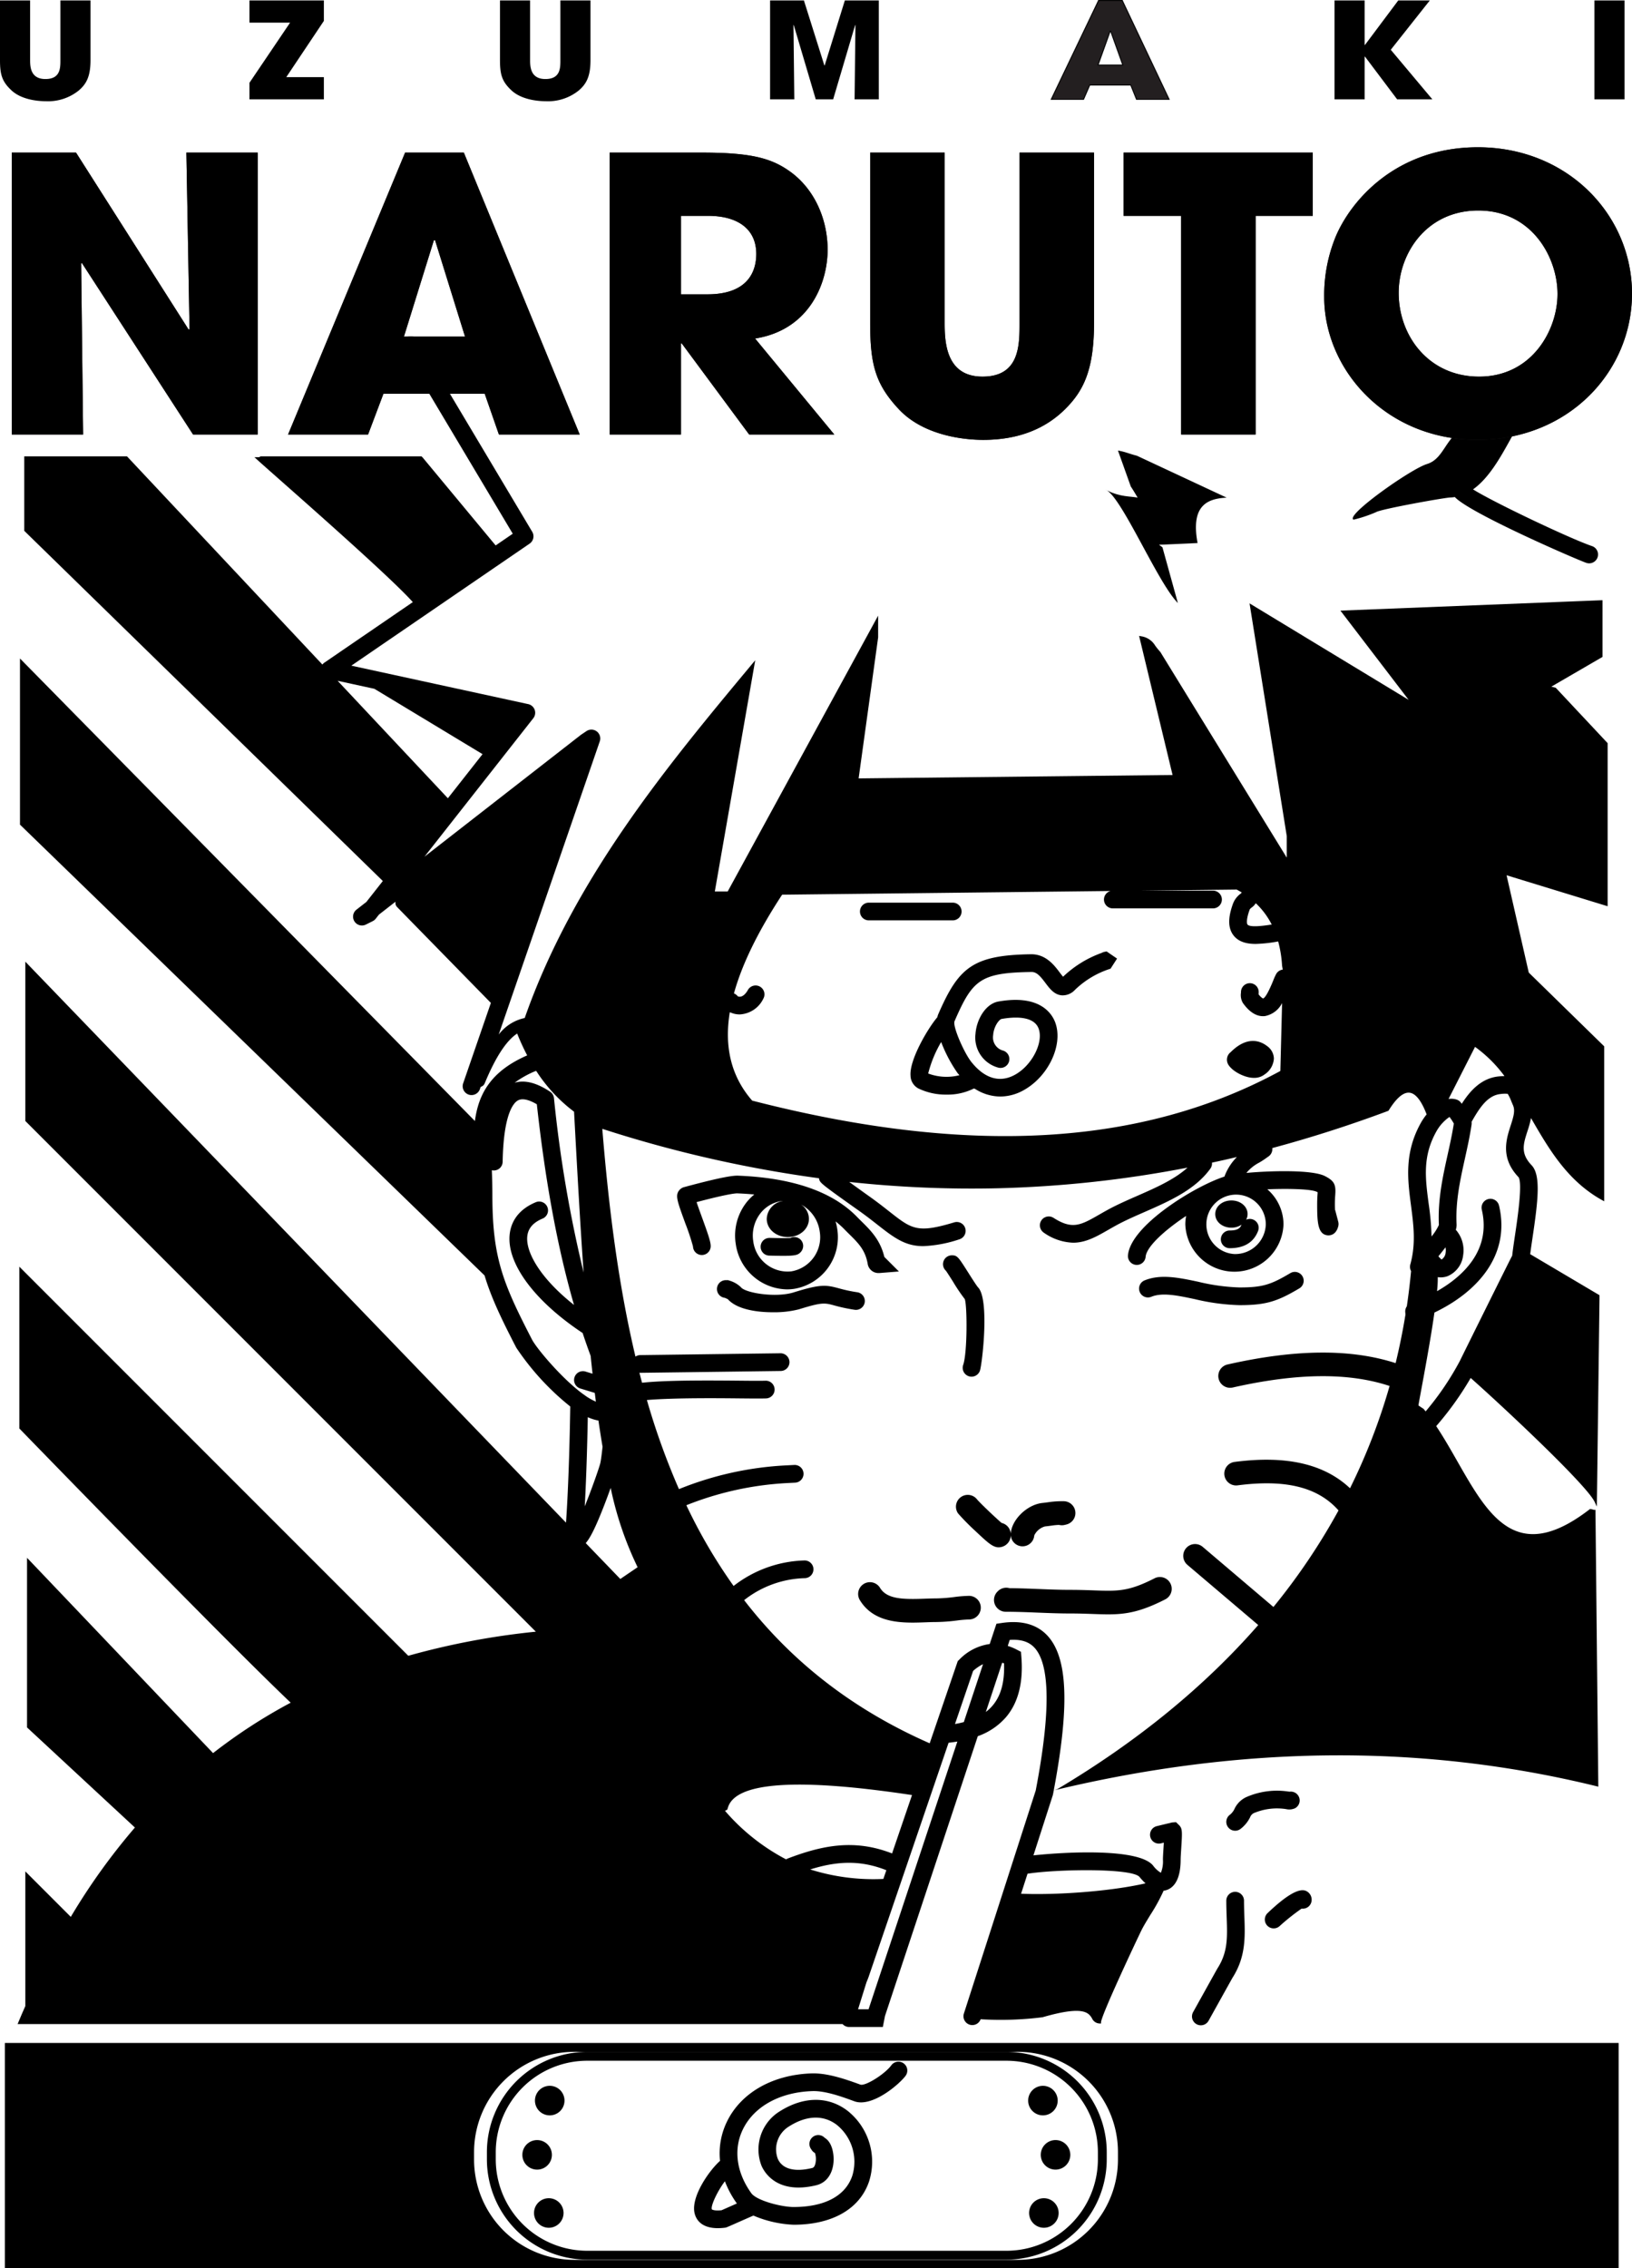 <svg xmlns="http://www.w3.org/2000/svg" viewBox="0 0 391.845 544.358"><defs><style>.cls-1{fill:#231f20;}.cls-2{fill-rule:evenodd;}</style></defs><g id="katman_2" data-name="katman 2"><g id="katman_1-2" data-name="katman 1"><path d="M6.08,449.16V481.488c-.34.783-.69,1.552-1.023,2.345l-.827,1.966H202.288c.014.016.031.028.046.043.035.036.071.069.108.103a2.143,2.143,0,0,0,.179.148c.044.032.088.061.134.09a2.121,2.121,0,0,0,.198.107c.049.024.097.047.148.067a2.125,2.125,0,0,0,.237.074c.045.012.089.027.135.036a2.103,2.103,0,0,0,.396.04l.001,0,.001,0h8.1l.513-2.642L234.77,416.711a16.071,16.071,0,0,0,6.718-4.505c2.981-3.463,4.241-8.366,3.743-14.571l-.094-1.174-1.045-.543a13.241,13.241,0,0,0-2.13-.88l.477-1.438c2.639-.179,4.533.399,5.876,1.804,3.84,4.018,3.963,15.567.366,34.33L231.426,483.291a2.124,2.124,0,0,0,4.025,1.355,79.71,79.71,0,0,0,14.882-.483c9.874-2.863,11.02-1.061,11.852.255a2.052,2.052,0,0,0,1.895,1.247h.283v-.283c0-1.595,8.527-19.696,9.698-22.083.479-.979,1.289-2.305,2.147-3.709a43.1,43.1,0,0,0,3.177-5.795,3.891,3.891,0,0,0,.789-.183c1.506-.536,3.3-2.235,3.3-7.289,0-.49.068-1.556.134-2.586.263-4.123.31-4.865-.538-5.702l-.713-.69-.968.075-3.64.879a2.126,2.126,0,1,0,1.031,4.125l.658-.165c-.025.432-.052.856-.074,1.207-.076,1.197-.143,2.232-.143,2.857a7.217,7.217,0,0,1-.493,3.171,6.513,6.513,0,0,1-1.883-1.742c-3.429-4.205-20.91-3.268-28.718-2.438l4.639-14.398.065-.251c.06-.315.11-.608.169-.918.056-.022.109-.044.17-.067l-.165.04c3.863-20.518,3.364-32.04-1.618-37.252-2.515-2.63-6.166-3.618-10.845-2.933l-1.298.189-1.613,4.86a12.525,12.525,0,0,0-7.304,3.749l-.369.356L224.21,415.515q-.031.079-.056.161l-.936,2.74c-19.204-8.435-33.638-20.231-44.551-34.359a24.537,24.537,0,0,1,14.63-5.278,2.126,2.126,0,1,0-.226-4.246,28.979,28.979,0,0,0-16.935,6.12,127.191,127.191,0,0,1-11.343-19.374,75.862,75.862,0,0,1,24.182-5.32l1.969-.101a2.126,2.126,0,0,0-.217-4.246l-1.938.099a78.89,78.89,0,0,0-25.769,5.699,171.975,171.975,0,0,1-7.702-21.384c6.521-.547,17.102-.442,21.949-.395,2.968.028,5.312.052,6.66.009a2.126,2.126,0,0,0-.14-4.25c-1.255.04-3.675.018-6.478-.011-10.622-.104-18.173-.035-23.152.5q-.322-1.2-.632-2.407a2.093,2.093,0,0,0,.227.023h.028l33.677-.44a2.126,2.126,0,0,0,2.098-2.153,2.153,2.153,0,0,0-2.154-2.099l-33.677.44a2.114,2.114,0,0,0-1.15.36c-4.158-17.506-6.443-36.032-7.962-54.666a299.81,299.81,0,0,0,52.032,11.862c.007.043.006.086.016.129.22.956.243,1.056,9.479,7.598,1.884,1.333,3.405,2.529,4.747,3.585,4.068,3.199,6.638,4.978,10.788,4.978a31.102,31.102,0,0,0,8.714-1.649,2.126,2.126,0,0,0-1.226-4.07c-8.924,2.689-10.214,1.673-15.646-2.6-1.382-1.087-2.948-2.319-4.92-3.713-.785-.556-2.821-2.017-4.696-3.378a272.498,272.498,0,0,0,35.497,1.524,274.56,274.56,0,0,0,45.729-4.957c-3.159,2.868-7.684,4.854-12.091,6.786-2.377,1.042-4.835,2.119-7.035,3.322-.725.396-1.406.787-2.056,1.159-4.436,2.54-6.461,3.7-11.023.769a2.126,2.126,0,0,0-2.299,3.576,12.933,12.933,0,0,0,7.037,2.409c3.046,0,5.608-1.467,8.398-3.064.626-.359,1.284-.735,1.983-1.118,2.036-1.114,4.302-2.107,6.701-3.158,6-2.63,12.204-5.35,15.874-10.45a2.108,2.108,0,0,0,.383-1.427q2.994-.643,5.986-1.351a13.007,13.007,0,0,0-2.998,4.703c-7.041,2.252-22.526,11.718-23.159,18.882a2.128,2.128,0,0,0,1.931,2.306c.065.005.127.008.19.008a2.127,2.127,0,0,0,2.116-1.938c.22-2.495,4.712-6.492,9.728-9.818a10.981,10.981,0,0,0-.198,2.024,11.796,11.796,0,0,0,23.576,0,11.168,11.168,0,0,0-3.888-8.419c5.035-.2,10.535-.079,11.896.616.05.025.12.061.197.101-.005.071-.011.143-.016.213-.045.629-.107,1.49-.107,2.725,0,4.276.17,7.102,2.443,7.39.468.055,2.045.079,2.625-2.179a2.118,2.118,0,0,0-.002-1.068l-.679-2.59a2.135,2.135,0,0,0-.103-.301c-.021-.473-.032-.913-.032-1.252,0-1.082.056-1.855.097-2.419.176-2.432-.312-3.297-2.49-4.408-2.999-1.531-12.828-1.312-18.853-.754a9.801,9.801,0,0,1,3.04-2.458,20.938,20.938,0,0,0,2.122-1.404,2.167,2.167,0,0,0,1.061-2.108q13.953-3.749,27.801-8.916l.091-.034.051-.082c1.857-2.998,3.54-4.424,5.027-4.25,1.46.175,2.831,1.924,4.085,5.199a14.81,14.81,0,0,0-1.288,1.862c-4.132,7.269-3.283,13.757-2.462,20.032.618,4.723,1.201,9.183-.172,14.134a2.117,2.117,0,0,0,.188,1.581c-.273,2.849-.604,5.672-1.022,8.456a2.192,2.192,0,0,0-.358,1.559c.001.01.003.021.006.037-.002.041-.003.083-.003.125a2.169,2.169,0,0,0,.03.24q-.968,5.936-2.364,11.673c-10.778-3.472-23.987-3.371-40.364.327a2.834,2.834,0,1,0,1.248,5.529c15.511-3.503,27.834-3.621,37.669-.369a145.332,145.332,0,0,1-9.502,24.55c-6.216-5.863-15.345-7.934-27.718-6.32a2.834,2.834,0,1,0,.732,5.621c11.516-1.499,19.281.424,24.226,6.018a152.75,152.75,0,0,1-15.629,23.174L288.762,371.261a2.835,2.835,0,0,0-3.67,4.322L302.106,390.03c-13.045,14.934-29.254,28.093-48.278,39.411-.255.085-.464.163-.657.238,45.108-10.819,88.651-11.205,130.584-.855l-.686-66.54c.029.37-1.133-.237-1.352-.068-21.314,16.497-26.73-4.67-36.882-19.925a75.27,75.27,0,0,0,8.279-11.559c7.572,6.707,27.836,25.641,29.767,29.755l.524,1.117.632-49.755v-.983l-16.636-9.847c.147-1.161.348-2.519.557-3.922,1.337-8.988,2.042-15.056-.226-17.43-2.713-2.839-1.985-5.091-.977-8.207a24.374,24.374,0,0,0,.843-3.107c4.298,7.441,8.759,15.119,17.152,19.742l.42.232V251.135L367.056,233.43,361.73,210.075l24.265,7.436v-39.145l-12.411-13.239-.058-.061-1.047-.261,12.282-7.132V144.058l-62.925,2.5,16.383,21.42-38.2-23.157,8.934,55.86v5.165l-30.344-49.35c-.535-.588-.91-1.084-1.241-1.522a4.685,4.685,0,0,0-3.435-2.266l-.436-.089,8.039,33.391-75.38.815,4.686-33.839v-5.223l-36.12,66.202h-3.092l9.702-55.494-.995,1.194c-19.978,23.992-42.597,51.166-54.352,84.67a10.576,10.576,0,0,0-6.246,3.977l24.267-70.377a2.126,2.126,0,0,0-3.19-2.461l-1.233.823c-.043.029-.085.059-.126.091L101.914,205.62l26.129-33.23a2.126,2.126,0,0,0-1.22-3.392l-42.465-9.231,42.803-29.286a2.126,2.126,0,0,0,.625-2.843L100.445,81.793a2.126,2.126,0,1,0-3.651,2.178l26.319,44.129-4.109,2.812-17.511-21.093-.289-.289H62.848c-.238,0-.415.012-.517.165l-.012.026c-.088.008-.24.015-.499.015h-.732l.541.493c1.009.919,3.163,2.822,5.889,5.231,9.101,8.042,26.792,23.674,31.598,29.058L77.888,159.043a2.109,2.109,0,0,0-.48.462L30.573,109.62l-.084-.09H5.824v17.877L91.917,211.455l-3.952,5.026-2.37,1.845a2.126,2.126,0,0,0,2.257,3.58l1.645-.822a2.14,2.14,0,0,0,.721-.588l.769-.979,3.99-3.107a1.399,1.399,0,0,0-.036.245,1.418,1.418,0,0,0,.403,1.05l22.516,23.01-6.655,19.3a2.126,2.126,0,1,0,4.02,1.386l.178-.517c.114-.051.218-.101.296-.14a1.419,1.419,0,0,0,.675-.724c2.615-6.296,5.186-10.239,7.796-11.956a56.329,56.329,0,0,0,2.408,5.246C117.82,257.12,114.89,262.589,114.025,269.06L4.797,158.049v39.873L116.343,306.128c1.595,5.323,4.059,10.459,7.613,17.329A62.411,62.411,0,0,0,136.92,337.579c-.078,5.131-.335,18.042-1.021,27.876L6.568,231.32l-.488-.505V269.05l.084.083s94.909,94.909,122.501,122.502l-.072-.004-.111.012a180.509,180.509,0,0,0-30.452,5.765L5.125,304.504l-.483-.484v38.833l.08.082c2.326,2.397,48.701,50.164,65.074,65.733a128.769,128.769,0,0,0-18.64,12.102L6.492,373.895v40.714L32.394,438.634a151.701,151.701,0,0,0-15.397,21.442ZM273.552,450.439a14.731,14.731,0,0,0,1.492,1.589c-8.469,1.942-21.396,2.848-29.882,2.494l1.547-4.801C253.36,448.653,271.429,448.305,273.552,450.439Zm22.832-149.452a7.136,7.136,0,1,1,7.536-7.125A7.348,7.348,0,0,1,296.384,300.987ZM89.885,165.32l25.974,15.686-8.325,10.588-26.467-28.19Zm257.216,135.313a2.176,2.176,0,0,1-.996,1.674l-.01.004-.74-.769c.626-.775,1.202-1.498,1.709-2.164A3.503,3.503,0,0,1,347.101,300.633Zm3.868-35.71-.108-.145a2.128,2.128,0,0,0-1.085-.847,4.033,4.033,0,0,0-1.978-.159l6.36-12.511a32.033,32.033,0,0,1,7.069,7.016c-.411.004-.853.025-1.342.072C355.641,258.76,352.949,261.832,350.969,264.923ZM212.096,450.971a50.382,50.382,0,0,1-17.564-2.279c6.22-1.938,11.839-2.368,18.281.183Zm2.091-6.12c-8.893-3.463-16.507-2.041-25.022,1.208a2.118,2.118,0,0,0-.417.218,49.882,49.882,0,0,1-14.679-11.657l.55-.275.18-.573c1.912-6.088,16.771-7.073,44.176-2.933Zm-38.72-201.806.05.015a5.427,5.427,0,0,0,2.076.415,6.648,6.648,0,0,0,5.693-3.8,2.126,2.126,0,1,0-3.742-2.019c-.111.205-1.121,1.992-2.398,1.476a2.116,2.116,0,0,0-.926-.699c1.93-6.987,5.779-14.864,11.569-23.694l78.861-.889a2.121,2.121,0,0,0,.545,4.173h24.053a2.126,2.126,0,0,0,0-4.252H273.684l23.249-.262q.62.335,1.203.695l-.173.227-.038.03a5.273,5.273,0,0,0-1.853,2.36c-1.301,3.514-1.242,6.061.178,7.787,1.23,1.496,3.129,1.949,5.241,1.949a34.624,34.624,0,0,0,5.352-.588c.016-.003.03-.009.047-.013a28.803,28.803,0,0,1,.937,5.817l.161.943a2.113,2.113,0,0,0-1.549,1.01,13.028,13.028,0,0,0-.748,1.649c-1.082,2.655-1.915,4.094-2.41,4.271-.005-.001-.387-.099-1.084-.966.003-.093.008-.185.01-.263.005-.134.008-.246.008-.318a2.121,2.121,0,0,0-2.119-2.12h-.007a2.132,2.132,0,0,0-2.126,2.118l-.005.177a3.757,3.757,0,0,0,.453,2.445c1.504,2.112,3.128,3.179,4.835,3.179a4.327,4.327,0,0,0,.482-.028,5.832,5.832,0,0,0,4.102-3.12l-.415,16.298c-33.407,18.137-74.893,20.462-126.819,7.114-4.963-5.695-6.755-12.724-5.374-21.203C175.303,242.988,175.386,243.017,175.467,243.044Zm126.047-26.259a18.58,18.58,0,0,1,3.825,5.117c-2.071.323-5.211.729-5.807.003-.193-.235-.331-1.291.526-3.608.053-.142.22-.28.488-.491a3.517,3.517,0,0,0,.928-.97ZM241.068,399.217c.177,4.475-.744,7.824-2.802,10.215a10.326,10.326,0,0,1-1.568,1.468l3.921-11.816C240.769,399.129,240.917,399.161,241.068,399.217Zm-7.423,1.835a9.908,9.908,0,0,1,2.381-1.626l-4.612,13.898c-.673.176-1.371.336-2.12.461Zm-3.781,16.944-21.324,64.26H206.02l2.013-6.449c.17-.408.336-.821.496-1.249l19.229-56.277C228.486,418.205,229.184,418.108,229.864,417.996ZM344.949,271.426a10.297,10.297,0,0,1,3.073-3.346,12.372,12.372,0,0,1,1.044,1.587c-.39,2.515-.948,5.036-1.488,7.479-1.172,5.303-2.385,10.785-2.1,16.86a12.354,12.354,0,0,1-1.768,2.762,64.483,64.483,0,0,0-.703-7.964C342.209,282.715,341.521,277.456,344.949,271.426ZM342.294,338.76c-.158-.201-.316-.401-.477-.597l-1.234-.823c-.105-.047,2.461-12.725,3.825-22.313,9.908-4.72,18.366-13.478,15.515-25.656a2.126,2.126,0,0,0-4.141.969c2.326,9.93-4.833,16.194-10.744,19.56.024-.253.048-.502.068-.742.084-.997.113-1.861.105-2.632a4.866,4.866,0,0,0,.72.062,4.783,4.783,0,0,0,1.637-.289,6.205,6.205,0,0,0,3.731-4.991,7.472,7.472,0,0,0-1.756-6.144,3.83,3.83,0,0,0,.186-1.254c-.277-5.55.829-10.551,2-15.846.582-2.635,1.185-5.36,1.599-8.148a2.718,2.718,0,0,0,.005-.671c1.832-3.211,3.788-6.357,6.959-6.663a7.235,7.235,0,0,1,1.708-.045h.001a9.534,9.534,0,0,1,.868,1.793c.124.295.259.614.408.958.549,1.266.143,2.673-.566,4.863-1.062,3.284-2.517,7.781,1.904,12.401.979,1.54-.265,9.901-.861,13.919-.275,1.847-.525,3.537-.678,4.923-.148.26-.295.547-.454.862-.331.656-.801,1.596-1.366,2.728-1.128,2.259-2.635,5.288-4.163,8.365-2.86,5.759-6.188,12.479-6.584,13.304A68.631,68.631,0,0,1,342.294,338.76Zm-204.463-71.939.043.786c.716,13.202,1.406,25.909,2.253,37.811a307.092,307.092,0,0,1-7.118-41.857,2.128,2.128,0,0,0-.933-1.54c-3.236-2.16-6.09-2.874-8.512-2.15a23.175,23.175,0,0,1,5.063-2.821c.048.005.095.012.141.017A37.775,37.775,0,0,0,137.831,266.822Zm-10.099,54.683c-7.047-13.624-9.513-19.73-9.513-34.753,0-2.053-.06-3.991-.123-5.879a2.132,2.132,0,0,0,.425.051,2.108,2.108,0,0,0,2.165-2.086c.218-11.669,2.667-14.197,3.71-14.743,1.218-.637,2.995.064,4.497.947,2.058,18.649,4.968,34.417,8.924,48.161-8.136-6.432-11.563-12.641-11.225-16.391.176-1.954,1.381-3.373,3.684-4.335a2.126,2.126,0,0,0-1.64-3.924c-4.784,2-6.056,5.388-6.279,7.878-.626,6.956,6.083,15.92,17.533,23.512.618,1.874,1.264,3.699,1.926,5.497q.218,2.163.453,4.269l-1.707-.522a2.126,2.126,0,0,0-1.243,4.066l3.487,1.065q.129,1.056.263,2.098a14.058,14.058,0,0,1-2.611-1.485,2.112,2.112,0,0,0-.353-.251C135.016,331.003,128.854,323.675,127.732,321.504Zm15.958,19.454q.465,3.225.984,6.278c-.19,1.727-.378,3.253-.542,3.949-.256,1.062-2.017,6.116-3.731,10.354.423-7.704.632-16.234.728-21.395A10.842,10.842,0,0,0,143.69,340.958Zm1.143,20.94c.637-1.617,1.255-3.283,1.79-4.776a81.558,81.558,0,0,0,6.469,19.03l-4.156,2.823-8.3-8.608C141.715,369.132,142.966,366.641,144.832,361.898Z"/><path d="M208.604,220.901H228.75a2.126,2.126,0,0,0,0-4.252H208.604a2.126,2.126,0,1,0,0,4.252Z"/><path d="M294.877,255.453v.001c.881,1.53,3.277,2.798,5.087,3.139a6.001,6.001,0,0,0,1.118.11,4.026,4.026,0,0,0,2.585-.849,4.906,4.906,0,0,0,2.195-3.779,3.782,3.782,0,0,0-1.636-3.009c-1.53-1.184-4.701-2.567-8.737,1.462a2.275,2.275,0,0,0-.613,2.923Z"/><path d="M225.05,244.154c-2.185,2.546-6.699,10.119-6.433,13.986a3.564,3.564,0,0,0,1.876,3.098,15.063,15.063,0,0,0,6.775,1.482,13.991,13.991,0,0,0,6.466-1.42.472.472,0,0,1,.157-.046,2.096,2.096,0,0,0,.272.127,11.386,11.386,0,0,0,6.001,1.802,11.553,11.553,0,0,0,5.667-1.549c5.915-3.306,9.451-10.846,7.566-16.134-.759-2.132-3.619-6.898-13.659-5.125-3.162.558-5.292,4.399-5.524,7.791a7.46,7.46,0,0,0,5.344,8.044,2.126,2.126,0,1,0,1.304-4.047,3.27,3.27,0,0,1-2.405-3.707c.149-2.191,1.494-3.801,2.02-3.894,2.838-.501,7.769-.859,8.916,2.364,1.176,3.302-1.615,8.748-5.636,10.996-3.653,2.044-7.285,1.002-10.507-3.003-1.621-2.016-4.113-7.578-4.127-9.418.012-.07.015-.14.02-.211.005-.037.004-.085.013-.117,4.321-9.922,6.08-11.703,18.454-11.886,1.294-.049,2.192,1.035,3.405,2.646,1.044,1.385,2.123,2.817,3.936,2.962a3.983,3.983,0,0,0,3.11-1.276,21.603,21.603,0,0,1,8.583-5.119l1.563-2.425-2.511-1.719-.514.102a2.12,2.12,0,0,0-.655.248,26.204,26.204,0,0,0-9.282,5.722c-.262-.295-.59-.731-.834-1.055-1.317-1.749-3.331-4.375-6.864-4.339-14.101.209-17.423,3.266-22.29,14.44A3.785,3.785,0,0,0,225.05,244.154Zm5.309,13.911a12.566,12.566,0,0,1-7.499-.407,28.456,28.456,0,0,1,3.116-7.554,34.16,34.16,0,0,0,3.96,7.479C230.074,257.755,230.22,257.902,230.36,258.066Z"/><path d="M262.437,387.379c1.312.046,2.512.089,3.663.089,4.203,0,7.751-.571,13.689-3.604a2.835,2.835,0,0,0-2.58-5.049c-6.253,3.195-8.857,3.103-14.57,2.898-1.638-.059-3.493-.125-5.711-.125-2.487,0-5.056-.103-7.54-.202-2.29-.091-4.65-.185-7.02-.205a2.837,2.837,0,0,0-2.775.725l-.103.102a2.835,2.835,0,0,0,2.005,4.84c2.551,0,5.152.103,7.667.204,2.54.102,5.166.207,7.767.207C259.044,387.258,260.847,387.323,262.437,387.379Z"/><path d="M232.655,383.027a31.745,31.745,0,0,0-3.532.284,37.92,37.92,0,0,1-4.33.332c-.892,0-1.84.034-2.816.07-5.206.188-9.025.115-10.68-2.606a2.835,2.835,0,0,0-4.844,2.947c2.853,4.688,8.049,5.396,12.663,5.396,1.065,0,2.101-.038,3.067-.073.905-.033,1.783-.065,2.609-.065a42.761,42.761,0,0,0,4.982-.371,28.501,28.501,0,0,1,2.88-.245,2.835,2.835,0,0,0,0-5.67Z"/><path d="M234.623,359.916a2.835,2.835,0,0,0-4.592,3.324,55.104,55.104,0,0,0,4.179,4.244c2.853,2.685,4.141,3.896,5.56,3.896a3.006,3.006,0,0,0,.919-.155,2.894,2.894,0,0,0,1.996-2.734v-.083a2.835,2.835,0,0,0,2.607,2.72c.072.006.143.008.215.008a2.819,2.819,0,0,0,2.819-2.61,4.07,4.07,0,0,1,2.56-2.158c.673-.071,1.164-.139,1.595-.197a15.696,15.696,0,0,1,1.785-.172,2.846,2.846,0,0,0,1.378.002l.412-.102a2.835,2.835,0,0,0-.684-5.586,22.275,22.275,0,0,0-3.659.241c-.386.053-.826.113-1.43.178-3.659.391-7.356,3.962-7.606,7.347-.004.053.005.103.004.155a2.835,2.835,0,0,0-2.2-2.711C238.852,364.129,235.268,360.695,234.623,359.916Z"/><path d="M276.425,311.248c2.646-1.081,6.238-.324,10.396.552a51.892,51.892,0,0,0,10.778,1.456c6.525,0,9.193-.962,14.41-4.05a2.126,2.126,0,0,0-2.166-3.658c-4.665,2.761-6.593,3.456-12.244,3.456a47.854,47.854,0,0,1-9.901-1.364c-4.644-.979-9.026-1.904-12.883-.327a2.126,2.126,0,1,0,1.609,3.936Z"/><path d="M300.855,292.703a2.112,2.112,0,0,0-1.655.05,2.873,2.873,0,0,0,.348-1.358c0-1.832-1.706-3.268-3.884-3.268s-3.884,1.436-3.884,3.268,1.706,3.267,3.884,3.267a4.344,4.344,0,0,0,2.424-.715c-.28.707-.748,1.387-2.835,1.387a2.126,2.126,0,1,0,0,4.252c3.455,0,5.747-1.39,6.812-4.131A2.125,2.125,0,0,0,300.855,292.703Z"/><path d="M228.815,307.611a42.058,42.058,0,0,0,2.826,4.185c.599,1.578.637,12.823-.375,15.792a2.126,2.126,0,1,0,4.009,1.417c.531-1.501,2.383-17.193-.463-20.041-.351-.39-1.638-2.418-2.406-3.631-2.32-3.656-2.562-4.038-3.863-4.038a2.126,2.126,0,0,0-1.43,3.699C227.422,305.416,228.219,306.672,228.815,307.611Z"/><path d="M207.62,312.576a2.126,2.126,0,0,0-1.787-2.418,35.607,35.607,0,0,1-4.45-.951c-3.115-.841-4.406-1.011-10.835.988-4.288,1.336-11.63.138-12.668-1.258a6.602,6.602,0,0,0-2.707-1.563l-.339-.117h-.565a2.126,2.126,0,0,0-.237,4.239c.227.097.522.23.721.328,2.142,2.396,6.772,3.137,10.791,3.137a24.048,24.048,0,0,0,6.267-.705c5.555-1.728,6.172-1.562,8.464-.943a40.087,40.087,0,0,0,4.927,1.051A2.134,2.134,0,0,0,207.62,312.576Z"/><path d="M167.25,288.526c7.58-2,9.415-2.124,9.814-2.1,1.394.055,2.737.146,4.04.267a12.434,12.434,0,0,0-2.218,2.368,12.928,12.928,0,0,0-2.244,9.416,12.648,12.648,0,0,0,12.307,10.99,11.895,11.895,0,0,0,1.717-.125,12.562,12.562,0,0,0,10.352-14.407,13.207,13.207,0,0,0-.4-1.781,20.103,20.103,0,0,1,2.121,1.895c.395.407.794.802,1.192,1.193,2.144,2.115,3.84,3.785,4.407,7.137a2.612,2.612,0,0,0,2.652,2.17c.081,0,.164-.003.247-.01l4.592-.365-3.463-3.462c-.012-.013-.024-.025-.037-.037-.968-4.078-3.32-6.396-5.414-8.461-.374-.368-.75-.739-1.12-1.122-5.866-6.063-15.476-9.399-28.563-9.915-1.045-.042-3.46.186-12.473,2.612l-.437.117.001.002a2.267,2.267,0,0,0-1.268.808c-.94,1.235-.52,2.388,1.499,7.93a54.63,54.63,0,0,1,1.834,5.513,2.126,2.126,0,0,0,4.251-.056c0-1.066-.605-2.834-2.09-6.912C168.145,291.084,167.614,289.627,167.25,288.526Zm22.805,16.609a8.308,8.308,0,0,1-9.205-7.27,8.697,8.697,0,0,1,1.498-6.337,7.801,7.801,0,0,1,5.257-3.251c.157-.023.312-.021.468-.034a4.525,4.525,0,0,0-3.979,4.283c0,2.459,2.226,4.385,5.066,4.385s5.066-1.926,5.066-4.385a4.153,4.153,0,0,0-1.904-3.425,8.65,8.65,0,0,1,4.487,6.445A8.31,8.31,0,0,1,190.054,305.135Z"/><path d="M190.716,296.91a2.107,2.107,0,0,0-.924.211c-.626.059-2.065.061-4.288.009-.354-.009-.621-.015-.75-.015a2.126,2.126,0,0,0,0,4.252c.111,0,.342.006.648.014,1.056.024,1.929.038,2.658.038,2.928,0,3.509-.222,4.12-.818a2.247,2.247,0,0,0,.662-1.565A2.126,2.126,0,0,0,190.716,296.91Z"/><path d="M301.314,435.065a14.215,14.215,0,0,1,7.477-.854,3.314,3.314,0,0,0,2.176-.221,2.126,2.126,0,0,0-1.309-3.963c-.11-.01-.251-.026-.416-.044a18.317,18.317,0,0,0-9.69,1.212,5.822,5.822,0,0,0-3.149,2.962A3.849,3.849,0,0,1,295.23,435.62a2.126,2.126,0,0,0,2.664,3.314,7.95,7.95,0,0,0,2.269-2.792A1.785,1.785,0,0,1,301.314,435.065Z"/><path d="M305.814,462.839a2.118,2.118,0,0,0,1.47-.59,51.639,51.639,0,0,1,5.233-4.158,2.125,2.125,0,0,0,2.412-2.106,2.302,2.302,0,0,0-1.399-2.157c-1.652-.703-4.741,1.097-9.187,5.35a2.126,2.126,0,0,0,1.47,3.662Z"/><path d="M286.478,482.918a2.126,2.126,0,1,0,3.723,2.053c.272-.493,5.294-9.516,5.705-10.25,3.214-5.027,3.048-9.724,2.871-14.694-.044-1.23-.089-2.503-.089-3.836a2.126,2.126,0,0,0-4.252,0c0,1.408.047,2.719.092,3.987.172,4.858.297,8.368-2.24,12.308C292.2,472.625,286.531,482.82,286.478,482.918Z"/><path d="M1.169,490.341v54.017H388.638V490.341Zm112.653,28v-1.82a24.079,24.079,0,0,1,24.052-24.052H244.371a24.08,24.08,0,0,1,24.052,24.052v1.82a24.08,24.08,0,0,1-24.052,24.052H137.874A24.079,24.079,0,0,1,113.822,518.341Z"/><path d="M140.975,542.341H241.661a24.098,24.098,0,0,0,24.07-24.071v-1.72a24.098,24.098,0,0,0-24.07-24.071H140.975a24.098,24.098,0,0,0-24.07,24.071v1.72A24.098,24.098,0,0,0,140.975,542.341ZM119.031,516.55a21.969,21.969,0,0,1,21.944-21.944H241.661A21.968,21.968,0,0,1,263.605,516.55v1.72a21.968,21.968,0,0,1-21.943,21.944H140.975A21.969,21.969,0,0,1,119.031,518.27Z"/><path d="M131.764,527.601a3.546,3.546,0,1,0,3.547,3.547A3.551,3.551,0,0,0,131.764,527.601Z"/><circle cx="128.964" cy="517.193" r="3.547"/><path d="M131.99,507.718a3.547,3.547,0,1,0-3.547-3.547A3.55,3.55,0,0,0,131.99,507.718Z"/><path d="M250.633,527.601a3.546,3.546,0,1,0,3.547,3.547A3.55,3.55,0,0,0,250.633,527.601Z"/><path d="M249.888,517.193a3.546,3.546,0,1,0,3.547-3.547A3.55,3.55,0,0,0,249.888,517.193Z"/><circle cx="250.407" cy="504.171" r="3.547"/><path d="M172.364,534.79a14.11,14.11,0,0,0,1.702-.111c.319-.041.319-.041,2.385-.954,1.408-.623,3.31-1.464,4.443-1.955a27.436,27.436,0,0,0,9.642,2.197c9.289,0,15.895-3.781,18.123-10.376A15.603,15.603,0,0,0,203.5,506.62c-4.798-3.663-10.935-3.483-16.834.492a10.764,10.764,0,0,0-3.812,12.734c.728,1.655,3.824,6.883,13.11,4.649,3.358-.809,4.492-4.282,4.125-7.366-.233-1.963-.988-3.385-2.07-4.015a2.126,2.126,0,0,0-3.318,2.636l.206.309a2.131,2.131,0,0,0,.77.698,4.73,4.73,0,0,1-.004,2.887c-.24.606-.542.678-.704.717-4.223,1.017-7.144.227-8.224-2.227a6.438,6.438,0,0,1,2.296-7.497c4.355-2.934,8.574-3.159,11.878-.638a11.393,11.393,0,0,1,3.71,12.23c-1.632,4.827-6.637,7.485-14.095,7.485-2.924,0-8.875-1.549-10.143-3.313-3.612-5.025-4.336-10.638-1.986-15.399,2.698-5.466,8.924-8.87,16.656-9.107,3.164-.108,7.302,1.424,10.044,2.431,4.262,1.572,10.8-4.06,12.291-6.061a2.126,2.126,0,1,0-3.408-2.541c-1.595,2.14-6.239,5.031-7.417,4.61-3.875-1.423-7.974-2.782-11.64-2.69-9.33.285-16.933,4.575-20.338,11.475a17.36,17.36,0,0,0-1.714,9.52c-2.58,2.289-7.025,8.594-6.111,12.55C167.096,532.604,168.265,534.79,172.364,534.79Zm1.686-11.255a23.224,23.224,0,0,0,2.879,5.33c-.756.333-1.532.676-2.197.97-.643.284-1.181.522-1.486.656-1.849.188-2.312-.199-2.314-.199C170.544,529.613,172.166,526.022,174.05,523.535Z"/><path d="M272.21,119.299c-.177-.02-.358-.042-.552-.062-.217-.022-.444-.045-.682-.071-.111-.012-.233-.03-.349-.044-.186-.023-.373-.046-.57-.075-.132-.02-.275-.049-.412-.073-.192-.034-.383-.067-.584-.11-.15-.032-.308-.076-.462-.115-.2-.05-.401-.1-.609-.163-.166-.05-.339-.113-.51-.172-.21-.072-.42-.145-.637-.232-.18-.072-.367-.16-.552-.244-.288-.131-.575-.256-.875-.418a2.458,2.458,0,0,1,.625.377c.051.039.1.071.151.116.089.076.182.167.274.257.047.046.092.084.14.133.13.134.265.283.401.442.012.014.023.025.035.039.15.176.303.366.46.57.044.057.09.123.135.182.114.151.228.303.345.467.059.082.12.173.18.259.106.152.212.303.32.464.065.097.132.202.198.302.106.161.211.32.319.489.07.109.141.224.211.336.107.17.213.339.322.515.074.121.15.247.225.371.107.177.214.353.323.535.077.13.156.265.234.398.108.183.215.366.325.554.083.143.167.29.251.436.106.185.212.37.32.559.085.149.17.301.255.453.11.195.22.391.331.59.081.144.162.291.243.437.119.214.237.428.357.644.075.137.151.274.226.412q.191.348.383.699.103.189.206.378.209.383.419.769l.173.319c.425.784.853,1.574,1.28,2.362q.115.212.229.422.181.334.362.665.131.24.261.478.168.308.336.613c.094.171.188.34.281.51q.159.288.318.574c.094.17.188.338.282.505q.158.282.315.561c.094.166.186.329.28.492.103.182.207.363.309.542.094.164.188.324.281.485.099.17.198.341.296.508.096.163.191.321.285.481s.192.322.286.479.189.308.282.461c.093.151.186.303.278.449.095.151.188.296.282.443.089.139.178.279.265.413.095.146.189.283.282.423.084.125.169.253.251.374.096.139.189.269.283.401.078.11.158.225.235.33.098.134.194.257.29.382.07.092.142.19.211.277.108.136.213.259.318.384.054.064.11.136.164.197.158.18.312.347.463.497l-3.7-13.363-.822-.617,9.251-.411c-1.619-8.731,2.019-10.675,6.99-10.896L272.947,109.374c-1.85-.463-2.721-.933-4.523-1.233l3.084,8.634c.667,1.001,1.051,1.68,1.645,2.673-.199-.047-.414-.083-.645-.114C272.414,119.321,272.308,119.31,272.21,119.299Z"/><path d="M324.987,124.698a.247.247,0,0,0,.083.011,32.577,32.577,0,0,0,5.318-1.785c1.119-.734,16.388-3.477,17.844-3.519a8.916,8.916,0,0,0,1.074-.106c3.627,3.912,29.429,15.076,31.579,15.8a2.126,2.126,0,0,0,1.357-4.03c-5.079-1.709-23.561-10.467-28.564-13.61,3.801-2.696,6.574-7.68,8.773-11.647.381-.686.744-1.342,1.094-1.95l.18-.313-.347-.1a3.46,3.46,0,0,1-1.985-1.06c-.539-.61-.786-.89-6.096-.579-4.827.283-6.673,3.053-8.301,5.496-1.174,1.761-2.282,3.424-4.359,4.061-3.797,1.165-18.195,11.317-17.834,13.119l.032.158Z"/><path d="M0,.108V14.447C0,17.943.497,19.611,2.831,21.76c2.333,2.117,6.083,2.534,8.149,2.534a11.736,11.736,0,0,0,7.919-2.566c1.798-1.54,2.831-3.304,2.831-7.281V.108h-7.23V14.447c0,1.893,0,4.523-3.596,4.523-3.558,0-3.673-2.919-3.673-4.523V.108Z"/><path class="cls-1" d="M335.825,70.278c0-9.51,6.718-19.751,19.115-19.751,12.87,0,19.02,11.247,19.02,20.026,0,8.687-6.15,19.843-18.831,19.843-12.018,0-19.304-9.693-19.304-20.117M320.685,56.836a37.086,37.086,0,0,0-2.744,14.448c0,17.374,14.762,34.29,36.81,34.29,21.764,0,37.094-16.277,37.094-35.114S376.421,35.347,354.846,35.347C335.258,35.347,324.375,48.058,320.685,56.836ZM283.591,104.294h17.885V51.807h13.721V36.627H269.775V51.807h13.816ZM208.929,36.627V77.502c0,9.967,1.23,14.722,7.003,20.849,5.772,6.035,15.046,7.224,20.156,7.224,8.706,0,15.046-2.835,19.588-7.315,4.447-4.389,7.002-9.418,7.002-20.757V36.627H244.793V77.502c0,5.395,0,12.893-8.895,12.893-8.8,0-9.084-8.321-9.084-12.893V36.627ZM163.508,51.807h6.529c6.908,0,11.545,3.018,11.545,9.144,0,3.292-1.23,9.693-11.734,9.693h-6.34ZM146.38,104.294h17.128V82.44h.189l16.181,21.854h20.44l-19.02-23.043c13.248-2.103,17.412-13.533,17.412-21.306,0-6.949-2.839-14.082-8.611-18.471-4.542-3.383-9.274-4.847-21.575-4.847H146.38ZM104.176,57.659h.284l7.192,23.134H96.984ZM116.383,94.51l3.407,9.784h19.399L111.368,36.627H97.268L69.164,104.294H88.373l3.69-9.784ZM2.83,104.294H19.957L19.484,63.237l.189-.092,26.685,41.149h15.519V36.627H44.75l.757,42.337-.189.183-27.064-42.52H2.83Z"/><path class="cls-2" d="M335.825,70.278c0-9.51,6.718-19.751,19.115-19.751,12.87,0,19.02,11.247,19.02,20.026,0,8.687-6.15,19.843-18.831,19.843-12.018,0-19.304-9.693-19.304-20.117M320.685,56.836a37.086,37.086,0,0,0-2.744,14.448c0,17.374,14.762,34.29,36.81,34.29,21.764,0,37.094-16.277,37.094-35.114S376.421,35.347,354.846,35.347C335.258,35.347,324.375,48.058,320.685,56.836ZM283.591,104.294h17.885V51.807h13.721V36.627H269.775V51.807h13.816ZM208.929,36.627V77.502c0,9.967,1.23,14.722,7.003,20.849,5.772,6.035,15.046,7.224,20.156,7.224,8.706,0,15.046-2.835,19.588-7.315,4.447-4.389,7.002-9.418,7.002-20.757V36.627H244.793V77.502c0,5.395,0,12.893-8.895,12.893-8.8,0-9.084-8.321-9.084-12.893V36.627ZM163.508,51.807h6.529c6.908,0,11.545,3.018,11.545,9.144,0,3.292-1.23,9.693-11.734,9.693h-6.34ZM146.38,104.294h17.128V82.44h.189l16.181,21.854h20.44l-19.02-23.043c13.248-2.103,17.412-13.533,17.412-21.306,0-6.949-2.839-14.082-8.611-18.471-4.542-3.383-9.274-4.847-21.575-4.847H146.38ZM104.176,57.659h.284l7.192,23.134H96.984ZM116.383,94.51l3.407,9.784h19.399L111.368,36.627H97.268L69.164,104.294H88.373l3.69-9.784ZM2.83,104.294H19.957L19.484,63.237l.189-.092,26.685,41.149h15.519V36.627H44.75l.757,42.337-.189.183-27.064-42.52H2.83Z"/><polygon points="59.896 23.845 77.763 23.845 77.763 18.52 68.734 18.52 77.763 5.016 77.763 0.108 59.896 0.108 59.896 5.433 69.652 5.433 59.896 19.868 59.896 23.845"/><path d="M120.046.108V14.447c0,3.496.497,5.164,2.831,7.313,2.334,2.117,6.083,2.534,8.149,2.534a11.736,11.736,0,0,0,7.919-2.566c1.798-1.54,2.831-3.304,2.831-7.281V.108h-7.23V14.447c0,1.893,0,4.523-3.596,4.523-3.558,0-3.673-2.919-3.673-4.523V.108Z"/><polygon points="184.897 23.845 190.714 23.845 190.514 6.042 190.581 6.01 195.862 23.845 200.041 23.845 205.323 6.01 205.39 6.042 205.189 23.845 211.006 23.845 211.006 0.108 202.849 0.108 198.002 15.714 197.935 15.714 193.021 0.108 184.897 0.108 184.897 23.845"/><path class="cls-1" d="M266.556,7.486h.115l2.907,8.116h-5.93Zm4.935,12.927,1.377,3.432h7.842L269.463.108h-5.7l-11.362,23.737h7.766l1.492-3.432Z"/><path d="M280.882,23.953h-8.087l-1.377-3.432h-9.688l-1.492,3.432H252.23l.074-.154L263.695,0h5.837l.029.061Zm-7.94-.216H280.54L269.395.216h-5.564L252.573,23.737h7.522l1.492-3.432h9.976Zm-3.21-8.028h-6.236L266.48,7.378h.268l.025.071Zm-5.93-.216h5.623L266.613,7.645Z"/><polygon points="320.419 23.845 327.65 23.845 327.65 13.581 327.726 13.581 335.454 23.845 343.909 23.845 333.924 11.945 343.297 0.108 335.722 0.108 327.726 10.79 327.65 10.79 327.65 0.108 320.419 0.108 320.419 23.845"/><rect x="382.824" y="0.108" width="7.231" height="23.737"/></g></g></svg>